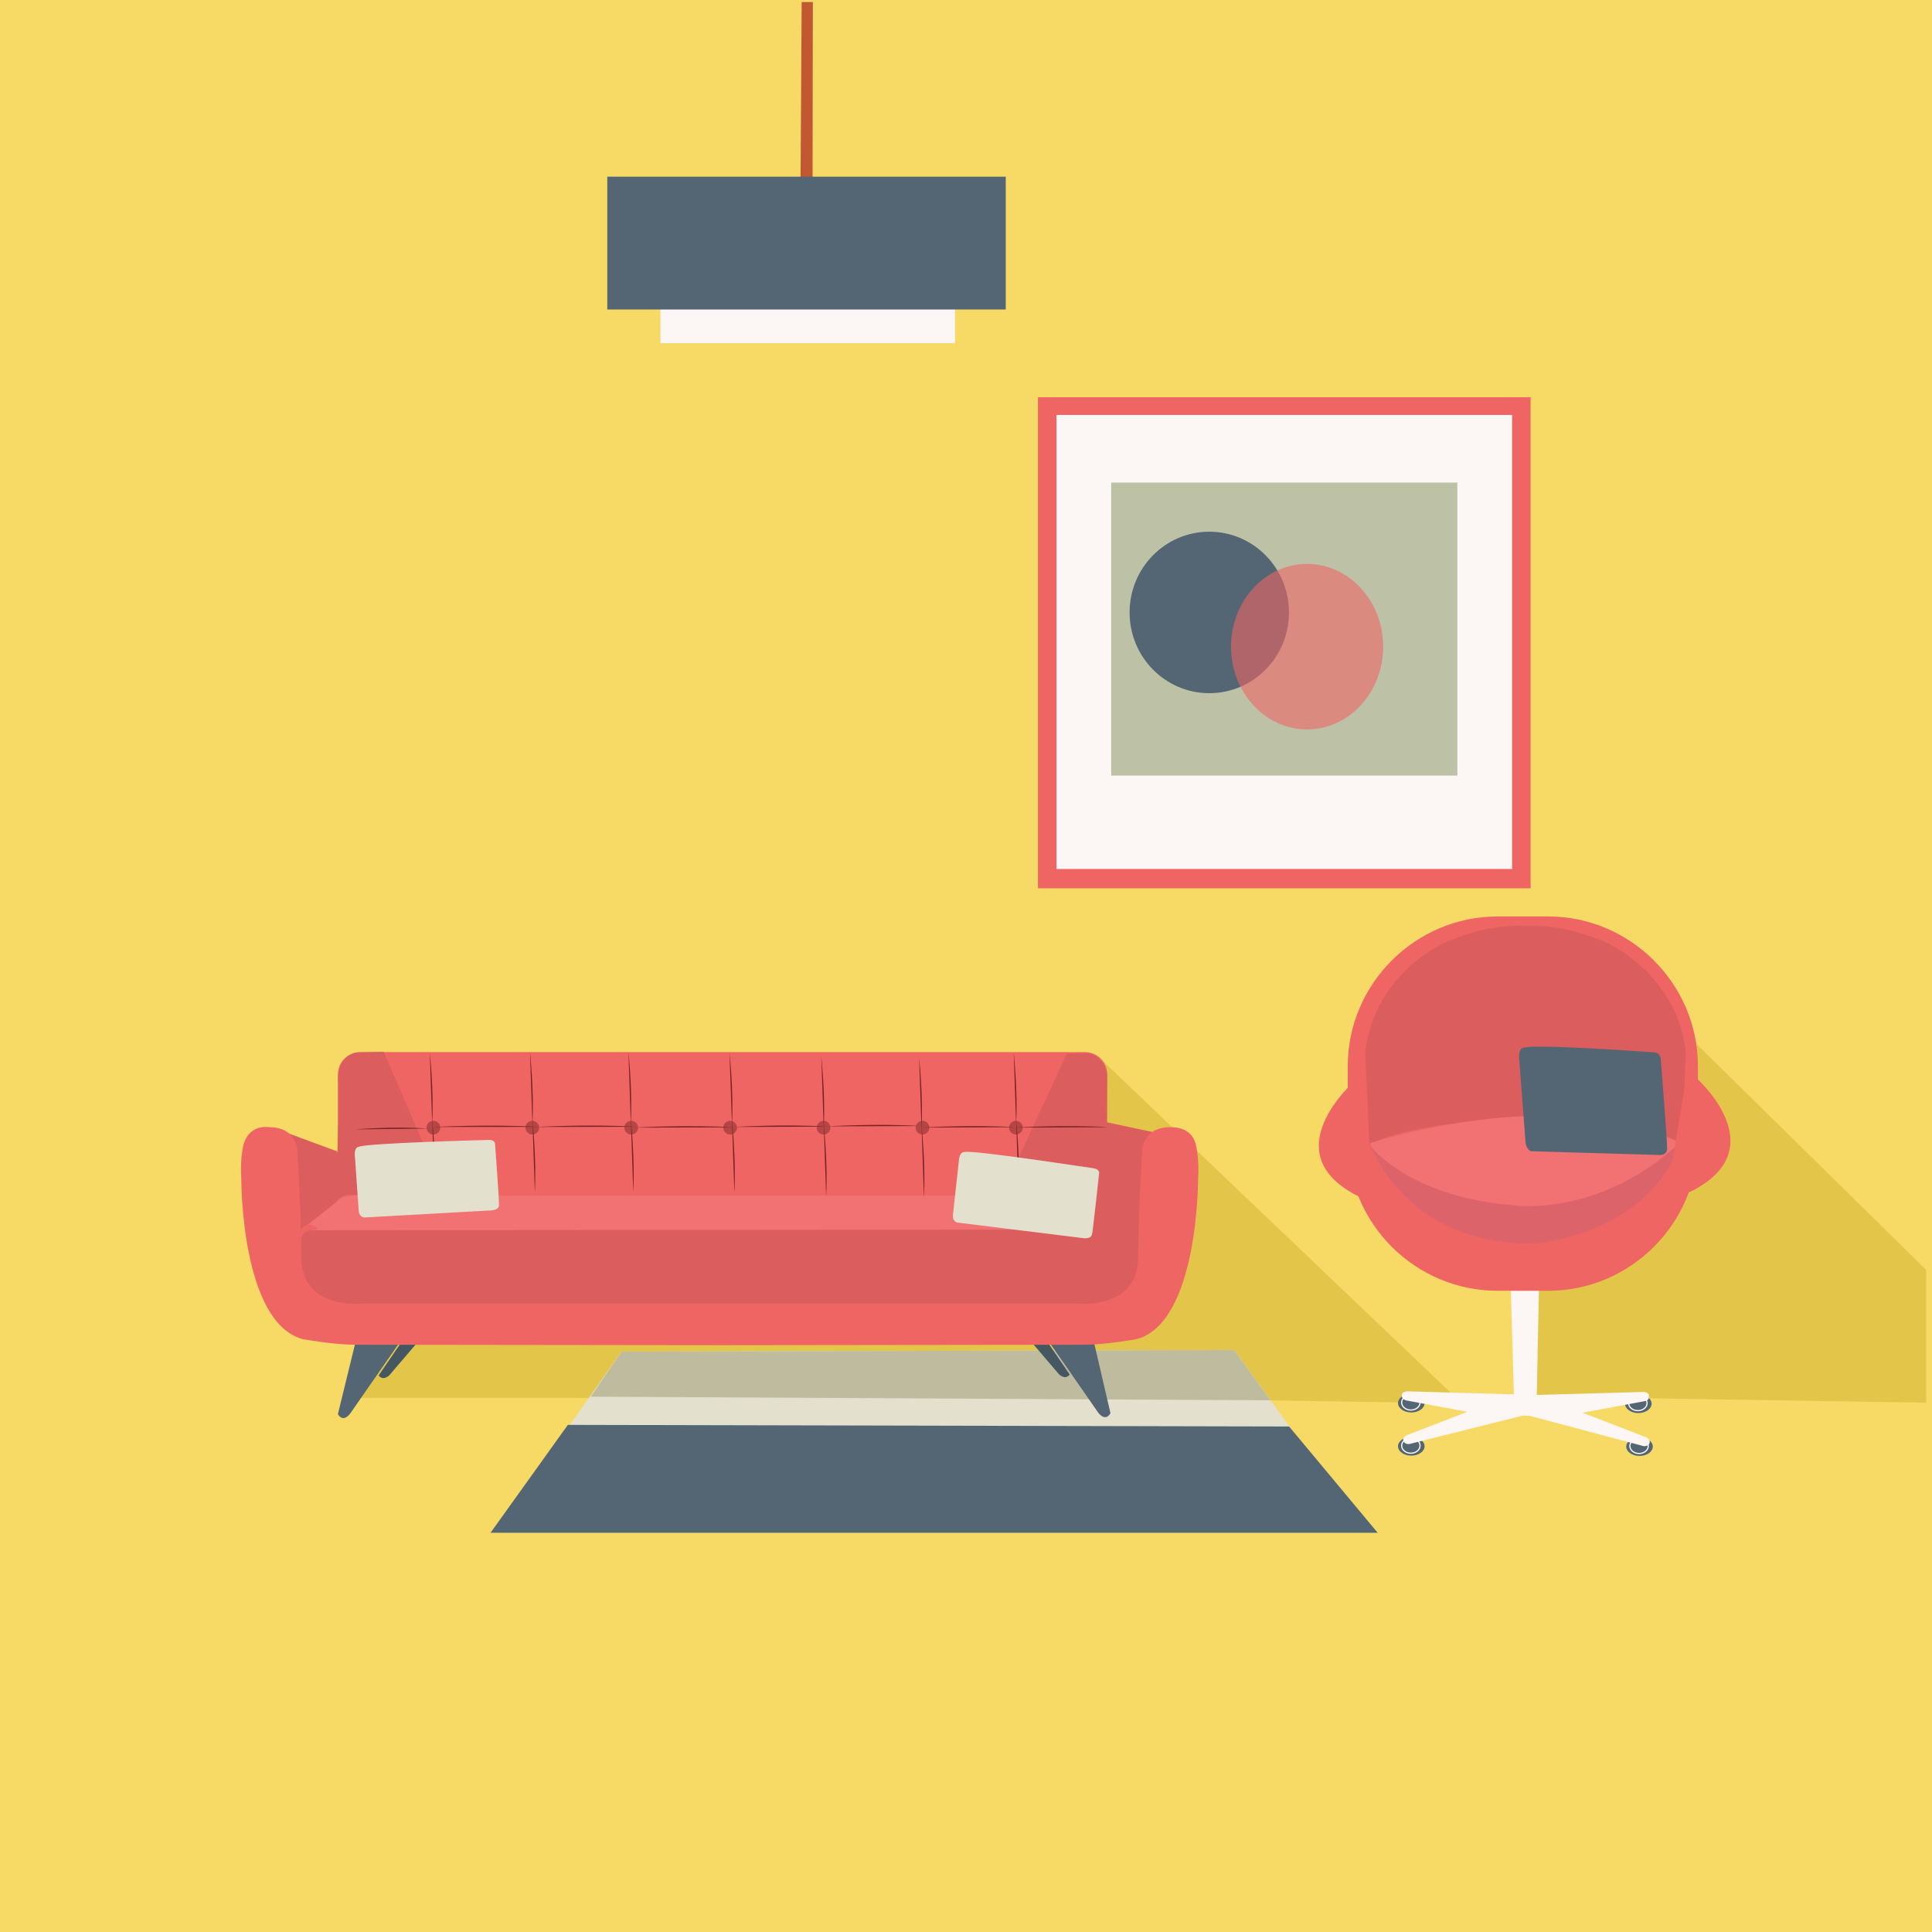 <?xml version="1.0" encoding="utf-8"?>
<!-- Generator: Adobe Illustrator 16.0.0, SVG Export Plug-In . SVG Version: 6.00 Build 0)  -->
<!DOCTYPE svg PUBLIC "-//W3C//DTD SVG 1.1//EN" "http://www.w3.org/Graphics/SVG/1.1/DTD/svg11.dtd">
<svg version="1.1" id="Calque_1" xmlns="http://www.w3.org/2000/svg" xmlns:xlink="http://www.w3.org/1999/xlink" x="0px" y="0px"
	 width="400px" height="400px" viewBox="0 0 400 400" enable-background="new 0 0 400 400" xml:space="preserve">
<rect x="0" y="0" width="400" height="400" fill="#333333" stroke="none"/>
<line fill="none" x1="-0.5" y1="-0.544" x2="400.5" y2="-0.544"/>
<g>
	<line fill="none" x1="167.688" y1="-0.127" x2="170" y2="-0.127"/>
</g>
<rect x="0" fill="#F6DA65" width="400" height="400"/>
<g>
	<polygon opacity="0.5" fill="#D1B12E" enable-background="new    " points="199.696,218.929 198.75,266.083 74.459,266.083 
		74.459,289.418 230.125,289.418 293.792,290.418 303.041,290.918 227.351,218.743 	"/>
	<polygon opacity="0.5" fill="#D1B12E" enable-background="new    " points="338.125,203.25 314.791,203.083 314.791,289.084 
		398.791,290.418 398.791,262.917 	"/>
</g>
<g>
	<polygon fill="#E3E0CE" points="128.702,279.84 116.898,296.506 268.042,296.793 255.508,279.506 	"/>
	<polygon fill="#546673" points="117.565,295.006 101.565,317.34 285.231,317.34 266.898,295.34 	"/>
</g>
<g>
	<rect x="136.731" y="63.273" fill="#FCF6F4" width="61" height="7.784"/>
	<polygon fill="#C15832" points="168.231,39.58 165.731,39.58 165.979,0.417 168.292,0.417 	"/>
	<rect x="125.731" y="36.58" fill="#546673" width="82.5" height="27.5"/>
</g>
<g>
	<g>
		<rect x="214.897" y="82.247" fill="#EE6564" width="102" height="101.667"/>
		<rect x="218.731" y="85.913" fill="#FCF6F4" width="94.333" height="94"/>
		<rect x="230.064" y="99.913" fill="#BDC2A6" width="71.667" height="60.667"/>
	</g>
	<ellipse fill="#546673" cx="250.369" cy="126.801" rx="16.499" ry="16.718"/>
	<ellipse opacity="0.59" fill="#F06465" enable-background="new    " cx="270.618" cy="133.885" rx="15.75" ry="17.134"/>
</g>
<g>
	<path fill="#EE6564" d="M280.539,223.759c0,0-17.497,15.074,1.003,24.074c18.499,9,0,0,0,0l4-3.75l-3.5-21L280.539,223.759"/>
	<g>
		<g>
			<ellipse fill="#546673" cx="292.195" cy="299.436" rx="2.75" ry="1.938"/>
			
				<ellipse fill="none" stroke="#FCF6F4" stroke-width="0.25" stroke-miterlimit="10" cx="292.102" cy="299.311" rx="1.906" ry="1.563"/>
			<ellipse fill="#546673" cx="339.195" cy="290.623" rx="2.75" ry="1.938"/>
			
				<ellipse fill="none" stroke="#FCF6F4" stroke-width="0.25" stroke-miterlimit="10" cx="339.102" cy="290.498" rx="1.906" ry="1.563"/>
			<ellipse fill="#546673" cx="292.195" cy="290.498" rx="2.75" ry="1.938"/>
			
				<ellipse fill="none" stroke="#FCF6F4" stroke-width="0.25" stroke-miterlimit="10" cx="292.102" cy="290.373" rx="1.906" ry="1.563"/>
			<ellipse fill="#546673" cx="339.445" cy="299.498" rx="2.75" ry="1.938"/>
			
				<ellipse fill="none" stroke="#FCF6F4" stroke-width="0.25" stroke-miterlimit="10" cx="339.352" cy="299.373" rx="1.906" ry="1.563"/>
			<path fill="#FCF6F4" d="M340.826,297.59l-13.166-5.102l13.015-2.428c0.724-0.203,0.738-0.701,0.738-0.984
				c0-0.797-0.988-0.891-0.988-0.891l-22.25,0.625l0.45-22.228l-5.833,0.167l0.64,21.932l-22.111-0.621c0,0-0.858,0.03-1.047,0.577
				c-0.121,0.354-0.094,0.984,0.797,1.298l12.703,2.368l-12.511,4.849c0,0-0.78,0.36-0.74,0.938
				c0.024,0.371,0.295,0.943,1.236,0.888l23.533-5.896l1.419,0.055l23.621,6.277c0.94,0.057,1.212-0.517,1.236-0.888
				C341.607,297.951,340.826,297.59,340.826,297.59z"/>
		</g>
		<g>
			<path fill="#EE6564" d="M320.524,267.245h-10.471c-17.058,0-31.015-13.957-31.015-31.015v-15.472
				c0-17.059,13.957-31.015,31.015-31.015h10.471c17.058,0,31.015,13.956,31.015,31.015v15.472
				C351.538,253.288,337.581,267.245,320.524,267.245z"/>
			<path fill="#DB5D5D" d="M333.038,195.37c0,0-8.707-4.228-17.188-3.628c-8.48-0.6-17.188,3.628-17.188,3.628
				c-15.624,8.25-15.999,22.875-15.999,22.875l0.875,18.625c10.611-4.96,29.301-5.13,32.124-5.127v0.002
				c0,0,0.072-0.001,0.188-0.001s0.188,0.001,0.188,0.001v-0.002c2.824-0.003,21.514,0.167,32.125,5.127l0.875-18.625
				C349.038,218.245,348.663,203.62,333.038,195.37z"/>
			<path fill="#F27273" d="M283.667,236.708c0,0,38.458-12.791,64.124-0.125c0,0-6,13.334-20,18.334
				C327.791,254.917,295.625,264.917,283.667,236.708C283.667,236.708,286.104,240.271,283.667,236.708z"/>
		</g>
		<path fill="#DC636A" d="M283.792,237.333c0,0,8,10.625,29.999,12.25c0,0,17.5,2.375,34-13c0,0-3.75,16.375-27.875,20.625
			C319.916,257.208,294.542,260.833,283.792,237.333z"/>
		<path fill="#EE6564" d="M350.776,222.759c0,0,17.497,15.074-1.003,24.074s0,0,0,0l-4-3.75l3.5-21L350.776,222.759"/>
	</g>
	<path fill="#546673" d="M342.673,217.893c0,0-25.443-1.863-27.319-0.938c0,0-1.154-0.104-0.755,3.131l1.233,16.26
		c0,0,0.096,1.63,1.181,2.007l26.331,0.768c0,0,1.345,0.183,1.722-0.775c0.059-0.147,0.094-0.322,0.098-0.527
		c0.028-1.547-1.339-18.686-1.339-18.686S343.755,218.104,342.673,217.893z"/>
</g>
<polygon fill="#BFBB9F" points="128.702,279.84 122.292,289.168 263.042,289.918 255.508,279.506 "/>
<g>
	<path fill="#546673" d="M226.346,277.27l3.566,15.316c0,0-0.948,1.943-2.562-0.143l-10.145-14.603L226.346,277.27z"/>
	<path fill="#546673" d="M73.474,278.412l-3.513,14.363c0,0,0.948,1.942,2.561-0.144l10.146-14.6L73.474,278.412z"/>
	<path fill="#455761" d="M78.399,284.764c0,0,0.76,1.232,2.182,0l5.595-6.541l-3.034-0.381L78.399,284.764z"/>
	<path fill="#455761" d="M221.474,284.574c0,0-0.759,1.232-2.181,0l-5.594-6.541l3.032-0.381L221.474,284.574z"/>
	<polygon fill="#DB5D5D" points="59.058,234.417 69.866,238.4 70.056,250.157 62.092,254.708 	"/>
	<path fill="#EE6564" d="M224.634,259.354H74.576c-2.538,0-4.615-2.076-4.615-4.613v-32.301c0-2.537,2.077-4.613,4.615-4.613
		h150.058c2.538,0,4.614,2.076,4.614,4.613v32.301C229.248,257.277,227.172,259.354,224.634,259.354z"/>
	<path fill="#DB5D5D" d="M152.538,254.326c-0.332-0.119-0.805-0.188-1.494-0.188l-89.143-0.048c0,2.562,0.239,8.581,0.239,8.581
		c0.434,6.778,5.278,8.153,10.027,8.153l62.201,0.268c-0.372,0.195-0.27,0.302,0.553,0.302l92.212-0.379
		c4.75,0,9.596-1.375,10.027-8.154c0,0,0.239-6.021,0.239-8.581L152.538,254.326z"/>
	<path fill="#F27273" d="M224.011,247.501c0,0,4.172-0.283,4.788,0.76l7.053,6.302l-173.593,0.146l8.38-6.642
		c0,0,1.138-0.569,3.697-0.569L224.011,247.501z"/>
	<path fill="#EE6564" d="M62.365,256.6c0.009-0.744,0.596-1.382,1.275-1.681s1.445-0.326,2.188-0.351
		c-0.517-0.967-1.927-1.313-2.829-0.692c-0.904,0.619-1.092,2.06-0.378,2.89"/>
	<path fill="#DB5D5D" d="M229.049,232.33l0.152-9.654c0,0-0.248-4.05-4.137-4.619l-4.172,0.096l-13.7,29.533l16.975,7.482h4
		l8.951,1.152l3.032-21.617L229.049,232.33z"/>
	<path fill="#DB5D5D" d="M79.432,217.773l12.8,29.582H72.605c0,0-1.92-0.159-2.897,1.404l-1.132-4.154l1.291-6.205l0.179-6.83
		v-7.254c0,0-0.782-5.547,3.911-6.4L79.432,217.773z"/>
	<path fill="#EE6564" d="M247.338,236.219c-1.213-3.129-5.061-2.845-5.061-2.845c-6.36,0-5.879,5.879-5.879,5.879l-0.579,11.565
		l-0.239,10.716c-0.964,9.86-13.061,8.344-13.061,8.344H75.498c0,0-12.098,1.517-13.061-8.344l-0.241-10.716l-0.577-11.565
		c0,0,0.48-5.879-5.881-5.879c0,0-3.577-0.703-5.06,2.845c-0.65,1.559-0.899,4.698-0.723,7.822c0,0-0.098,29.914,12.817,33.232
		c0,0,6.361,1.139,10.698,1.139l73.729,0.09l0.003,0.004l2.019-0.002l2.029,0.002l0.003-0.004l73.288-0.09
		c4.337,0,10.698-1.139,10.698-1.139c12.914-3.318,12.818-33.232,12.818-33.232C248.237,240.917,247.948,237.792,247.338,236.219z"
		/>
	<path opacity="0.33" fill="#CBC9B5" enable-background="new    " d="M220.542,255.792l3.75,0.5c0,0,2.188,0.625,2-2.25l1.313-10.75
		c0,0,0.436-1.158-0.954-1.404c-0.313-0.057-1.156-0.253-1.607-0.282l-1.813-0.234C223.229,241.371,227.479,252.792,220.542,255.792
		z"/>
	<g>
		<g>
			<path fill="#782424" d="M88.981,217.955c0,0,0.875,7.875,0.5,14.75"/>
			<path fill="#782424" d="M109.731,217.893c0,0,0.875,7.976,0.5,14.938"/>
			<path fill="#782424" d="M130.106,217.83c0,0,0.875,7.977,0.5,14.938"/>
			<path fill="#782424" d="M151.044,218.018c0,0,0.875,7.976,0.5,14.938"/>
			<path fill="#782424" d="M170.044,218.768c0,0,0.875,7.976,0.5,14.938"/>
			<path fill="#782424" d="M190.294,219.018c0,0,0.875,7.976,0.5,14.938"/>
			<path fill="#782424" d="M209.877,217.934c0,0,0.875,7.977,0.5,14.938"/>
		</g>
		<g>
			<path fill="#782424" d="M89.481,231.955c0,0,0.875,7.875,0.5,14.75"/>
			<path fill="#782424" d="M110.231,231.893c0,0,0.875,7.976,0.5,14.938"/>
			<path fill="#782424" d="M130.606,231.83c0,0,0.875,7.977,0.5,14.938"/>
			<path fill="#782424" d="M151.544,232.018c0,0,0.875,7.976,0.5,14.938"/>
			<path fill="#782424" d="M170.544,232.768c0,0,0.875,7.976,0.5,14.938"/>
			<path fill="#782424" d="M190.794,233.018c0,0,0.875,7.976,0.5,14.938"/>
			<path fill="#782424" d="M210.377,231.934c0,0,0.875,7.977,0.5,14.938"/>
		</g>
		<g>
			<path fill="#782424" d="M73.582,233.832c0,0,7.992-0.701,14.944-0.174"/>
		</g>
		<g>
			<path fill="#782424" d="M89.582,233.332c0,0,11.787-0.617,22.054-0.02"/>
		</g>
		<g>
			<path fill="#782424" d="M110.957,233.332c0,0,11.076-0.633,20.721-0.047"/>
		</g>
		<g>
			<path fill="#782424" d="M131.332,233.457c0,0,11.076-0.633,20.721-0.047"/>
		</g>
		<g>
			<path fill="#782424" d="M151.957,233.332c0,0,10.337-0.648,19.336-0.078"/>
		</g>
		<g>
			<path fill="#782424" d="M171.207,233.207c0,0,10.337-0.648,19.336-0.078"/>
		</g>
		<g>
			<path fill="#782424" d="M190.832,233.457c0,0,10.337-0.648,19.336-0.078"/>
		</g>
		<g>
			<path fill="#782424" d="M210.207,233.457c0,0,10.337-0.648,19.336-0.078"/>
		</g>
	</g>
	<g opacity="0.47">
		<circle fill="#782424" cx="89.73" cy="233.47" r="1.422"/>
		<circle fill="#782424" cx="110.209" cy="233.47" r="1.422"/>
		<circle fill="#782424" cx="130.689" cy="233.47" r="1.422"/>
		<circle fill="#782424" cx="151.169" cy="233.47" r="1.422"/>
		<circle fill="#782424" cx="170.511" cy="233.47" r="1.422"/>
		<circle fill="#782424" cx="190.991" cy="233.47" r="1.422"/>
		<circle fill="#782424" cx="210.333" cy="233.47" r="1.422"/>
	</g>
	<path fill="#E3E0CE" d="M226.585,241.928c0,0-24.877-3.855-26.871-3.423c0,0-1.125-0.188-1.215,2.035l-1.213,11.096
		c0,0-0.15,1.109,0.865,1.476l25.919,3.207c0,0,1.304,0.261,1.819-0.349c0.079-0.094,0.14-0.207,0.175-0.346
		c0.261-1.04,1.475-12.742,1.475-12.742S227.623,242.182,226.585,241.928z"/>
	<g>
		<path fill="#E3E0CE" d="M101.383,236.005c0,0-25.167,0.631-27.052,1.412c0,0-1.142,0.017-0.833,2.219l0.778,11.136
			c0,0,0.051,1.116,1.115,1.297l26.076-1.455c0,0,1.329,0.023,1.729-0.666c0.063-0.105,0.102-0.229,0.11-0.371
			c0.071-1.07-0.815-12.803-0.815-12.803S102.449,236.07,101.383,236.005z"/>
	</g>
</g>
</svg>
